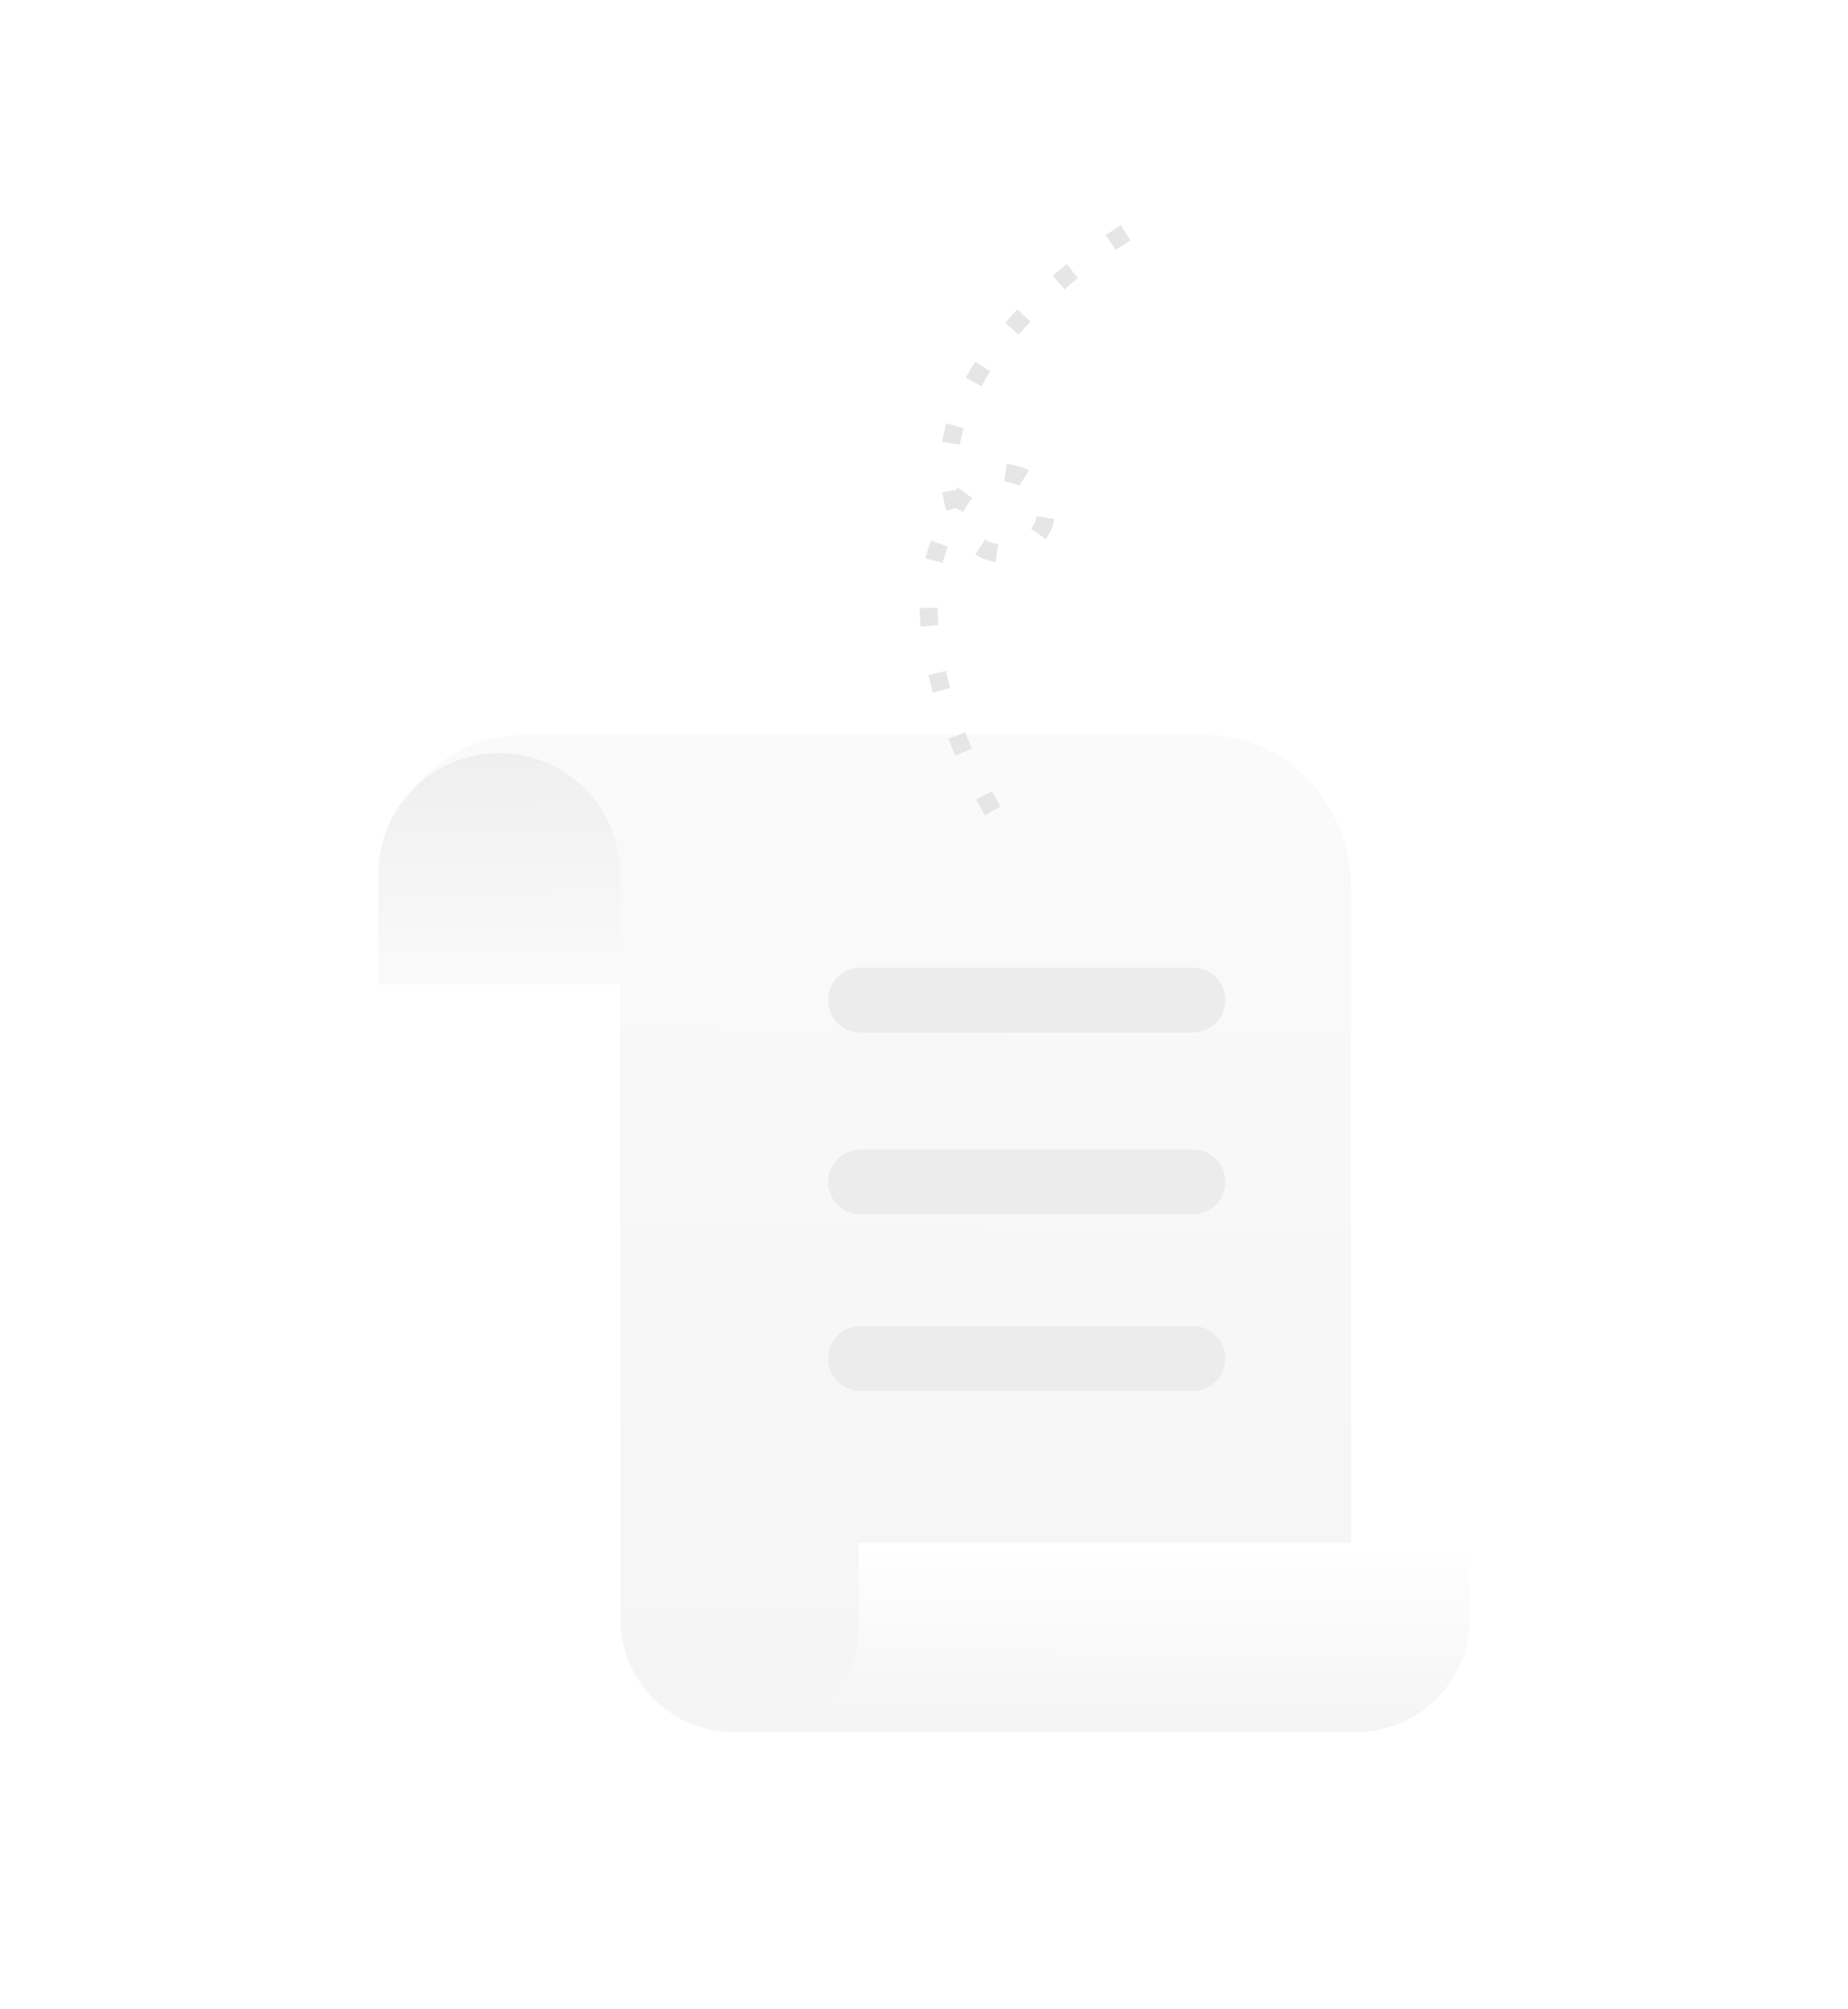<svg xmlns="http://www.w3.org/2000/svg" xmlns:xlink="http://www.w3.org/1999/xlink" width="254" height="276" viewBox="0 0 254 276" fill="none"><defs><linearGradient id="linear_0" x1="49.998%" y1="98.243%" x2="50.998%" y2="0.104%" gradientUnits="objectBoundingBox"><stop offset="0" stop-color="#F5F5F5" stop-opacity="1" /><stop offset="0.999" stop-color="#FAFAFA" stop-opacity="1" /></linearGradient><filter id="filter_8" x="0" y="0" width="133.682" height="137" filterUnits="userSpaceOnUse" color-interpolation-filters="sRGB"></filter><linearGradient id="linear_1" x1="61.027%" y1="0%" x2="62.027%" y2="99.848%" gradientUnits="objectBoundingBox"><stop offset="0" stop-color="#EFEFEF" stop-opacity="1" /><stop offset="0.999" stop-color="#FAFAFA" stop-opacity="1" /></linearGradient><filter id="filter_10" x="0" y="2.49" width="33.264" height="31.749" filterUnits="userSpaceOnUse" color-interpolation-filters="sRGB"></filter><linearGradient id="linear_2" x1="61.24%" y1="100%" x2="62.24%" y2="0.053%" gradientUnits="objectBoundingBox"><stop offset="0" stop-color="#F4F4F4" stop-opacity="1" /><stop offset="0.999" stop-color="#FFFFFF" stop-opacity="1" /></linearGradient><filter id="filter_12" x="50" y="111" width="100" height="26" filterUnits="userSpaceOnUse" color-interpolation-filters="sRGB"></filter><filter id="filter_14" x="61.82" y="31.959" width="54.603" height="58.161" filterUnits="userSpaceOnUse" color-interpolation-filters="sRGB"></filter></defs><g opacity="1" transform="translate(0 0)  rotate(0 127 138)"><path id="矩形" fill-rule="evenodd" style="fill:#FFFFFF" transform="translate(0 0)  rotate(0 127 138)" opacity="1" d="M0,276L254,276L254,0L0,0L0,276Z " /><g opacity="1" transform="translate(1 24.011)  rotate(0 126.339 106.995)"><g opacity="1" transform="translate(51 76.989)  rotate(0 75 68.5)"><path id="路径" fill-rule="evenodd" fill="url(#linear_0)" transform="translate(0 0)  rotate(0 66.841 68.5)" opacity="1" d="M19.95,0C9.04,0 0.17,9.25 0,20.5C0.29,11.07 7.62,3.51 16.63,3.51C25.72,3.51 33.1,11.22 33.25,21.07L33.25,121.38C33.25,130.01 40.24,137 48.87,137L133.68,137L133.68,21.07C133.68,9.44 124.75,0 113.72,0L19.95,0Z " /><path id="椭圆形备份 20" fill-rule="evenodd" fill="url(#linear_1)" transform="translate(0 2.49)  rotate(0 16.632 15.874)" opacity="1" d="M33.26,31.75C33.26,31.75 33.26,20.86 33.26,16.61C33.26,7.44 25.82,0 16.63,0C7.45,0 0,7.44 0,16.61C0,25.79 0,31.75 0,31.75L33.26,31.75Z " /><path id="形状结合" fill-rule="evenodd" fill="url(#linear_2)" transform="translate(50 111)  rotate(0 50 13)" opacity="1" d="M0 25.994L0 26L84.38 26C93.01 26 100 19.01 100 10.38L100 0L16 0L16 12.39C16 19.772 8.879 25.776 0 25.994Z " /><path id="形状结合" fill-rule="evenodd" style="fill:#ECECEC" transform="translate(61.82 31.959)  rotate(0 27.301 29.081)" opacity="1" d="M4.46 8.92L50.14 8.92C51.32 8.92 52.46 8.45 53.29 7.61C54.13 6.78 54.6 5.64 54.6 4.46C54.6 3.28 54.13 2.14 53.29 1.31C52.46 0.47 51.32 0 50.14 0L4.46 0C3.28 0 2.14 0.47 1.31 1.31C0.47 2.14 0 3.28 0 4.46C0 5.64 0.47 6.78 1.31 7.61C2.14 8.45 3.28 8.92 4.46 8.92Z M4.46 33.906L50.14 33.906C51.32 33.906 52.46 33.436 53.29 32.596C54.13 31.766 54.6 30.626 54.6 29.446C54.6 28.266 54.13 27.126 53.29 26.296C52.46 25.456 51.32 24.986 50.14 24.986L4.46 24.986C3.28 24.986 2.14 25.456 1.31 26.296C0.47 27.126 0 28.266 0 29.446C0 30.626 0.47 31.766 1.31 32.596C2.14 33.436 3.28 33.906 4.46 33.906Z M4.46 58.164L50.14 58.164C51.32 58.164 52.46 57.694 53.29 56.854C54.13 56.024 54.6 54.884 54.6 53.704C54.6 52.524 54.13 51.384 53.29 50.554C52.46 49.714 51.32 49.244 50.14 49.244L4.46 49.244C3.28 49.244 2.14 49.714 1.31 50.554C0.47 51.384 0 52.524 0 53.704C0 54.884 0.47 56.024 1.31 56.854C2.14 57.694 3.28 58.164 4.46 58.164Z " /></g></g><path  id="路径 20" style="stroke:#E6E6E6; stroke-width:2.462; stroke-opacity:1; stroke-dasharray:2.462 6.564" transform="translate(124.13 35.28)  rotate(-13 19.866 36.724)" d="M17.98,29.69C14.47,27.3 11.58,27.61 7.95,31.74C8.82,45.76 26.04,37.65 17.98,29.69Z M3.63,73.45C3.63,73.45 -4.02,49.66 4.44,36.53C5.7,34.56 6.86,32.98 7.95,31.74 M7.95,31.74C7.87,30.34 7.94,28.74 8.22,26.89C11.61,9.01 39.73,0 39.73,0 " /></g></svg>
